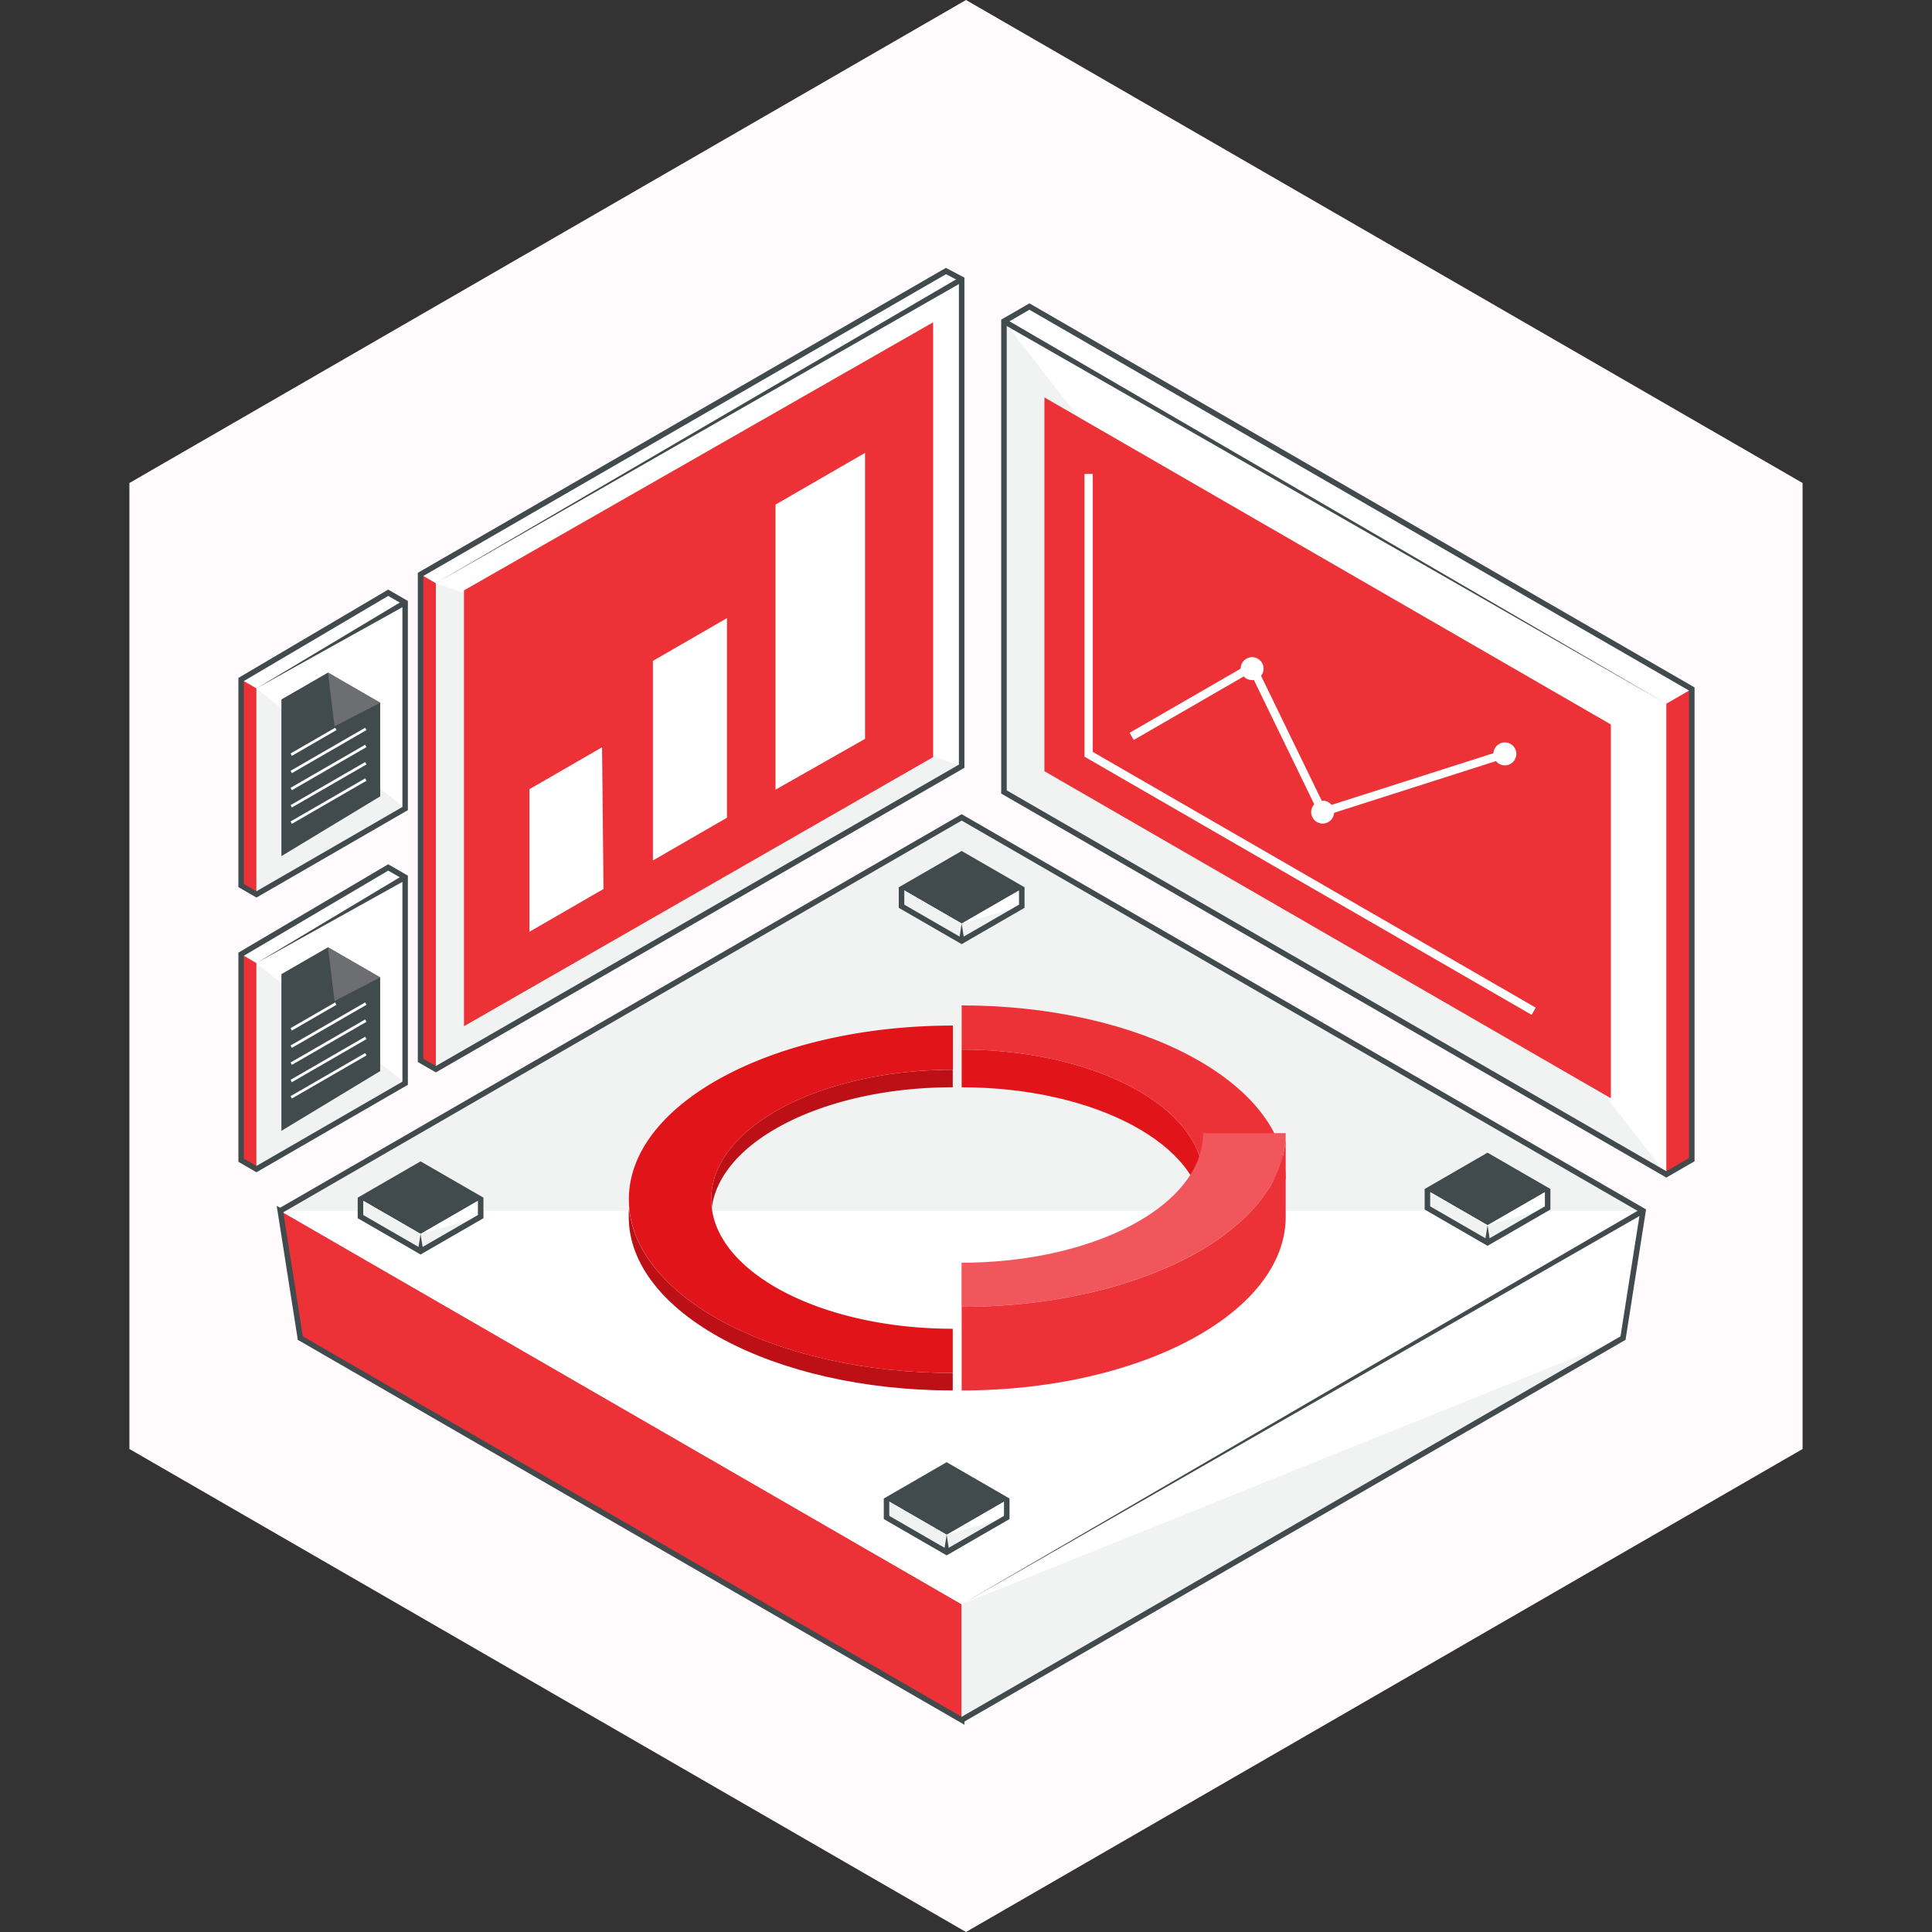 <svg id="Layer_1" data-name="Layer 1" xmlns="http://www.w3.org/2000/svg" viewBox="0 0 700 700"><rect x="0" y="0" width="700" height="700" fill="#333333" stroke="none"/><defs><style>.cls-1{fill:#fffafb;}.cls-2{fill:#fff;}.cls-3{fill:#ed3237;}.cls-4{fill:#f1f2f2;}.cls-5{fill:#bc1016;}.cls-6{fill:#e1141a;}.cls-7{fill:#f0565b;}.cls-8{fill:#414a4c;}.cls-9{fill:#6d6e71;}</style></defs><title>illustration</title><polygon class="cls-1" points="653.11 525 653.11 175 350 0 46.89 175 46.89 525 350 700 653.11 525"/><polygon class="cls-2" points="595.3 438.7 588.04 484.82 348.43 623.17 108.82 484.82 101.56 438.7 595.3 438.7"/><polygon class="cls-3" points="348.43 581.25 348.43 623.17 108.82 484.83 101.55 438.71 348.43 581.25"/><polygon class="cls-2" points="101.56 438.7 348.43 296.16 595.3 438.7 348.43 581.25 101.56 438.7"/><polygon class="cls-4" points="595.3 438.71 101.55 438.71 348.43 296.15 595.3 438.71"/><path class="cls-5" d="M345.2,497.45v6.34c-64.84,0-117.4-28.17-117.4-62.94,0-1.06,0-2.11.15-3.16C231,471,282.34,497.45,345.2,497.45Z"/><path class="cls-5" d="M345.2,387.6v6.34c-46.35,0-84.28,19.32-87.31,43.75a24.06,24.06,0,0,1-.2-3.17C257.69,408.6,296.87,387.6,345.2,387.6Z"/><path class="cls-6" d="M257.69,434.51a24.06,24.06,0,0,0,.2,3.17c3,24.44,41,43.75,87.31,43.75v16C282.34,497.45,231,471,228,437.68c-.1-1.05-.15-2.11-.15-3.17,0-34.76,52.56-62.93,117.4-62.93v16C296.87,387.6,257.69,408.6,257.69,434.51Z"/><path class="cls-6" d="M435.95,427.19v13.66c0-25.9-39.18-46.91-87.52-46.91V380.28C396.76,380.28,435.95,401.28,435.95,427.19Z"/><path class="cls-3" d="M465.83,427.19H435.95c0-25.9-39.18-46.91-87.52-46.91v-16C413.27,364.26,465.83,392.43,465.83,427.19Z"/><path class="cls-7" d="M465.83,410.56c0,11-5.25,21.3-14.46,30.29A87.31,87.31,0,0,1,432,454.74c-21.29,11.58-50.89,18.76-83.61,18.76v-16c48.33,0,87.52-21,87.52-46.92Z"/><path class="cls-3" d="M465.83,410.56v30.29c0,34.77-52.56,62.94-117.4,62.94V473.5c32.72,0,62.31-7.17,83.61-18.76a87.31,87.31,0,0,0,19.33-13.9C460.58,431.86,465.83,421.54,465.83,410.56Z"/><polygon class="cls-2" points="363.75 286.94 603.74 425.51 603.74 254.96 363.75 116.4 363.75 286.94"/><polygon class="cls-2" points="363.75 116.4 372.98 111.07 612.97 249.63 612.97 420.18 603.74 425.51 603.74 254.96 363.75 116.4"/><polygon class="cls-3" points="612.97 249.63 612.97 420.18 603.74 425.5 603.74 254.97 612.97 249.63"/><polygon class="cls-2" points="157.92 211.31 348.43 101.21 348.43 277.61 157.92 387.4 157.92 211.31"/><polygon class="cls-2" points="348.43 101.21 342.75 98.2 152.38 208.12 157.92 211.31 348.43 101.21"/><polygon class="cls-3" points="157.92 387.4 152.38 384.2 152.38 208.12 157.92 211.31 157.92 387.4"/><polygon class="cls-2" points="146.79 218.31 146.79 292.95 92.93 324.06 92.93 249.41 146.79 218.31"/><polygon class="cls-2" points="87.36 320.84 92.93 324.06 92.93 249.41 146.79 218.31 140.66 214.77 87.36 246.2 87.36 320.84"/><polygon class="cls-3" points="87.36 246.19 92.92 249.41 92.92 324.06 87.36 320.84 87.36 246.19"/><polygon class="cls-2" points="146.79 218.31 92.92 249.41 145.68 217.66 146.79 218.31"/><polygon class="cls-4" points="92.93 249.41 146.79 292.95 92.93 324.06 92.93 249.41"/><polygon class="cls-8" points="140.66 214.77 140.15 213.91 86.37 245.63 86.37 321.41 92.93 325.2 147.78 293.53 147.78 217.74 140.65 213.62 140.15 213.91 140.66 214.77 140.16 215.63 145.8 218.88 145.8 292.38 92.92 322.91 88.35 320.27 88.35 246.76 141.16 215.62 140.66 214.77 140.16 215.63 140.66 214.77"/><polygon class="cls-8" points="101.96 253.43 101.96 310.19 137.75 288.54 137.75 254.62 118.83 243.69 101.96 253.43"/><polygon class="cls-9" points="118.83 243.69 121.21 263.16 137.75 254.62 118.83 243.69"/><polyline class="cls-2" points="105.76 273.86 121.92 264.52 121.43 263.67 105.27 273"/><polyline class="cls-2" points="105.76 280.13 132.79 264.52 132.3 263.67 105.27 279.27"/><polyline class="cls-2" points="105.76 286.3 132.79 270.69 132.3 269.83 105.27 285.44"/><polyline class="cls-2" points="105.76 292.57 132.79 276.96 132.3 276.11 105.27 291.71"/><polyline class="cls-2" points="105.76 298.49 132.79 282.88 132.3 282.02 105.27 297.63"/><polygon class="cls-8" points="147.29 219.17 92.93 249.41 146.3 217.45 147.29 219.17"/><polygon class="cls-2" points="146.79 317.84 146.79 392.48 92.93 423.58 92.93 348.94 146.79 317.84"/><polygon class="cls-2" points="87.36 420.37 92.93 423.58 92.93 348.94 146.79 317.84 140.66 314.29 87.36 345.72 87.36 420.37"/><polygon class="cls-3" points="87.36 345.72 92.92 348.94 92.92 423.58 87.36 420.37 87.36 345.72"/><polygon class="cls-2" points="146.79 317.83 92.92 348.94 145.68 317.19 146.79 317.83"/><polygon class="cls-4" points="92.93 348.94 146.79 392.48 92.93 423.58 92.93 348.94"/><polygon class="cls-8" points="140.66 314.29 140.15 313.44 86.37 345.16 86.37 420.94 92.92 424.73 147.78 393.05 147.78 317.26 140.65 313.14 140.15 313.44 140.66 314.29 140.16 315.15 145.8 318.41 145.8 391.91 92.92 422.44 88.35 419.8 88.35 346.29 141.16 315.15 140.66 314.29 140.16 315.15 140.66 314.29"/><polygon class="cls-8" points="101.96 352.95 101.96 409.72 137.75 388.07 137.75 354.14 118.83 343.22 101.96 352.95"/><polygon class="cls-9" points="118.83 343.22 121.21 362.69 137.75 354.14 118.83 343.22"/><polyline class="cls-2" points="105.76 373.38 121.92 364.05 121.43 363.19 105.27 372.52"/><polyline class="cls-2" points="105.76 379.66 132.79 364.05 132.3 363.19 105.27 378.8"/><polyline class="cls-2" points="105.76 385.82 132.79 370.22 132.3 369.36 105.27 384.96"/><polyline class="cls-2" points="105.76 392.1 132.79 376.49 132.3 375.63 105.27 391.24"/><polyline class="cls-2" points="105.76 398.01 132.79 382.4 132.3 381.55 105.27 397.15"/><polygon class="cls-8" points="147.29 318.69 92.93 348.94 146.3 316.98 147.29 318.69"/><polygon class="cls-8" points="130.6 434.51 152.38 447.09 174.16 434.51 152.38 421.93 130.6 434.51"/><polygon class="cls-2" points="130.6 434.51 130.6 440.8 152.38 453.38 174.16 440.8 174.16 434.51 152.38 447.09 130.6 434.51"/><polygon class="cls-4" points="152.38 453.38 130.6 440.8 130.6 434.52 152.38 447.08 152.38 453.38"/><polygon class="cls-4" points="174.16 440.8 152.38 447.09 152.38 453.38 174.16 440.8"/><polygon class="cls-8" points="151.38 453.38 152.38 447.09 153.38 453.38 151.38 453.38"/><polygon class="cls-8" points="152.38 421.93 151.88 421.07 129.6 433.93 129.6 441.38 152.38 454.53 175.16 441.38 175.16 433.93 152.38 420.78 151.88 421.07 152.38 421.93 151.88 422.8 173.16 435.09 173.16 440.22 152.38 452.22 131.6 440.22 131.6 435.09 152.88 422.8 152.38 421.93 151.88 422.8 152.38 421.93"/><polygon class="cls-8" points="321.21 543.52 342.99 556.1 364.77 543.52 342.99 530.94 321.21 543.52"/><polygon class="cls-2" points="321.21 543.52 321.21 549.81 342.99 562.38 364.77 549.81 364.77 543.52 342.99 556.1 321.21 543.52"/><polygon class="cls-4" points="342.99 562.38 321.21 549.8 321.21 543.52 342.99 556.09 342.99 562.38"/><polygon class="cls-4" points="364.77 549.81 342.99 556.1 342.99 562.38 364.77 549.81"/><polygon class="cls-8" points="341.99 562.38 342.99 556.1 343.99 562.38 341.99 562.38"/><polygon class="cls-8" points="342.99 530.94 342.49 530.07 320.21 542.94 320.21 550.38 342.99 563.54 365.77 550.38 365.77 542.94 342.99 529.78 342.49 530.07 342.99 530.94 342.49 531.81 363.77 544.1 363.77 549.23 342.99 561.23 322.2 549.23 322.2 544.1 343.49 531.81 342.99 530.94 342.49 531.81 342.99 530.94"/><polygon class="cls-4" points="588.04 484.82 348.43 581.25 348.43 623.17 588.04 484.82"/><polygon class="cls-8" points="595.8 439.57 348.43 581.25 594.8 437.84 595.8 439.57"/><polygon class="cls-8" points="595.3 438.7 595.8 437.84 348.43 295 100.43 438.2 100.58 438.9 101.56 438.71 102 437.81 102 437.81 100.26 436.94 104.84 466 107.9 485.43 108.29 485.67 108.82 484.82 107.82 484.82 107.82 484.83 107.82 485.4 349.43 624.91 349.43 623.75 588.96 485.45 596.4 438.18 595.8 437.84 595.3 438.7 594.32 438.55 587.13 484.19 347.43 622.6 347.43 623.17 348.43 623.17 348.93 622.31 109.32 483.96 108.82 484.83 109.82 484.83 109.82 484.82 109.82 484.27 109.73 484.21 106.82 465.69 102.54 438.55 101.55 438.71 101.1 439.6 101.11 439.6 102.94 440.52 102.68 439.21 348.43 297.31 594.8 439.57 595.3 438.7 594.32 438.55 595.3 438.7"/><polygon class="cls-4" points="157.92 211.31 348.43 277.61 157.92 387.4 157.92 211.31"/><polygon class="cls-3" points="168.11 213.91 168.11 371.82 338.09 274.32 338.09 116.78 168.11 213.91"/><polygon class="cls-2" points="191.82 285.94 191.82 337.6 218.66 322.1 218.13 270.75 191.82 285.94"/><polygon class="cls-2" points="236.56 311.77 263.39 296.27 263.39 223.96 236.56 239.45 236.56 311.77"/><polygon class="cls-2" points="280.99 286.11 313.42 267.71 313.42 164.09 280.99 182.82 280.99 286.11"/><polygon class="cls-8" points="342.75 98.2 342.25 97.33 151.38 207.54 151.38 384.78 157.92 388.55 349.43 278.19 349.43 100.6 342.73 97.05 342.25 97.33 342.75 98.2 342.28 99.08 347.43 101.81 347.43 277.03 157.92 386.24 153.38 383.62 153.38 208.69 343.25 99.06 342.75 98.2 342.28 99.08 342.75 98.2"/><polygon class="cls-4" points="363.75 116.4 603.74 425.51 363.75 286.94 363.75 116.4"/><polygon class="cls-3" points="378.41 143.99 378.41 279.42 583.65 397.92 583.65 262.49 378.41 143.99"/><polygon class="cls-2" points="392.93 171.72 392.93 274.16 554.94 367.7 556.44 365.1 395.93 272.42 395.93 171.72 392.93 171.72 392.93 171.72"/><polygon class="cls-2" points="410.78 268.1 453.01 243.71 478.44 296.06 545.69 274.58 544.78 271.72 480 292.41 454.3 239.5 409.28 265.5 410.78 268.1 410.78 268.1"/><circle class="cls-2" cx="545.24" cy="273.15" r="4.16"/><circle class="cls-2" cx="479.22" cy="294.24" r="4.16"/><circle class="cls-2" cx="453.66" cy="242.26" r="4.16"/><polygon class="cls-8" points="372.98 111.07 372.48 110.2 362.75 115.82 362.75 287.52 603.74 426.66 613.97 420.75 613.97 249.06 372.98 109.91 372.48 110.2 372.98 111.07 372.48 111.94 611.97 250.21 611.97 419.6 603.74 424.35 364.75 286.36 364.75 116.98 373.48 111.94 372.98 111.07 372.48 111.94 372.98 111.07"/><polygon class="cls-8" points="603.74 254.97 363.25 117.26 364.25 115.53 603.74 254.97"/><polygon class="cls-8" points="157.92 211.31 347.93 100.34 348.93 102.07 157.92 211.31"/><polygon class="cls-8" points="517.18 431.37 538.96 443.94 560.74 431.37 538.96 418.79 517.18 431.37"/><polygon class="cls-2" points="517.18 431.37 517.18 437.65 538.96 450.23 560.74 437.65 560.74 431.37 538.96 443.94 517.18 431.37"/><polygon class="cls-4" points="538.96 450.23 517.18 437.65 517.18 431.37 538.96 443.94 538.96 450.23"/><polygon class="cls-4" points="560.74 437.65 538.96 443.94 538.96 450.23 560.74 437.65"/><polygon class="cls-8" points="537.96 450.23 538.96 443.94 539.96 450.23 537.96 450.23"/><polygon class="cls-8" points="538.96 418.79 538.46 417.92 516.18 430.79 516.18 438.23 538.96 451.39 561.74 438.23 561.74 430.79 538.96 417.63 538.46 417.92 538.96 418.79 538.46 419.65 559.74 431.94 559.74 437.08 538.96 449.08 518.18 437.08 518.18 431.94 539.46 419.65 538.96 418.79 538.46 419.65 538.96 418.79"/><polygon class="cls-8" points="326.64 322.06 348.43 334.63 370.21 322.06 348.43 309.48 326.64 322.06"/><polygon class="cls-2" points="326.64 322.06 326.64 328.35 348.43 340.92 370.21 328.35 370.21 322.06 348.43 334.63 326.64 322.06"/><polygon class="cls-4" points="348.42 340.92 326.64 328.34 326.64 322.06 348.42 334.63 348.42 340.92"/><polygon class="cls-4" points="370.21 328.35 348.43 334.63 348.43 340.92 370.21 328.35"/><polygon class="cls-8" points="347.43 340.92 348.43 334.63 349.43 340.92 347.43 340.92"/><polygon class="cls-8" points="348.43 309.48 347.93 308.61 325.64 321.48 325.64 328.92 348.43 342.08 371.21 328.92 371.21 321.48 348.43 308.32 347.93 308.61 348.43 309.48 347.93 310.35 369.21 322.63 369.21 327.77 348.43 339.77 327.64 327.77 327.64 322.63 348.93 310.35 348.43 309.48 347.93 310.35 348.43 309.48"/></svg>